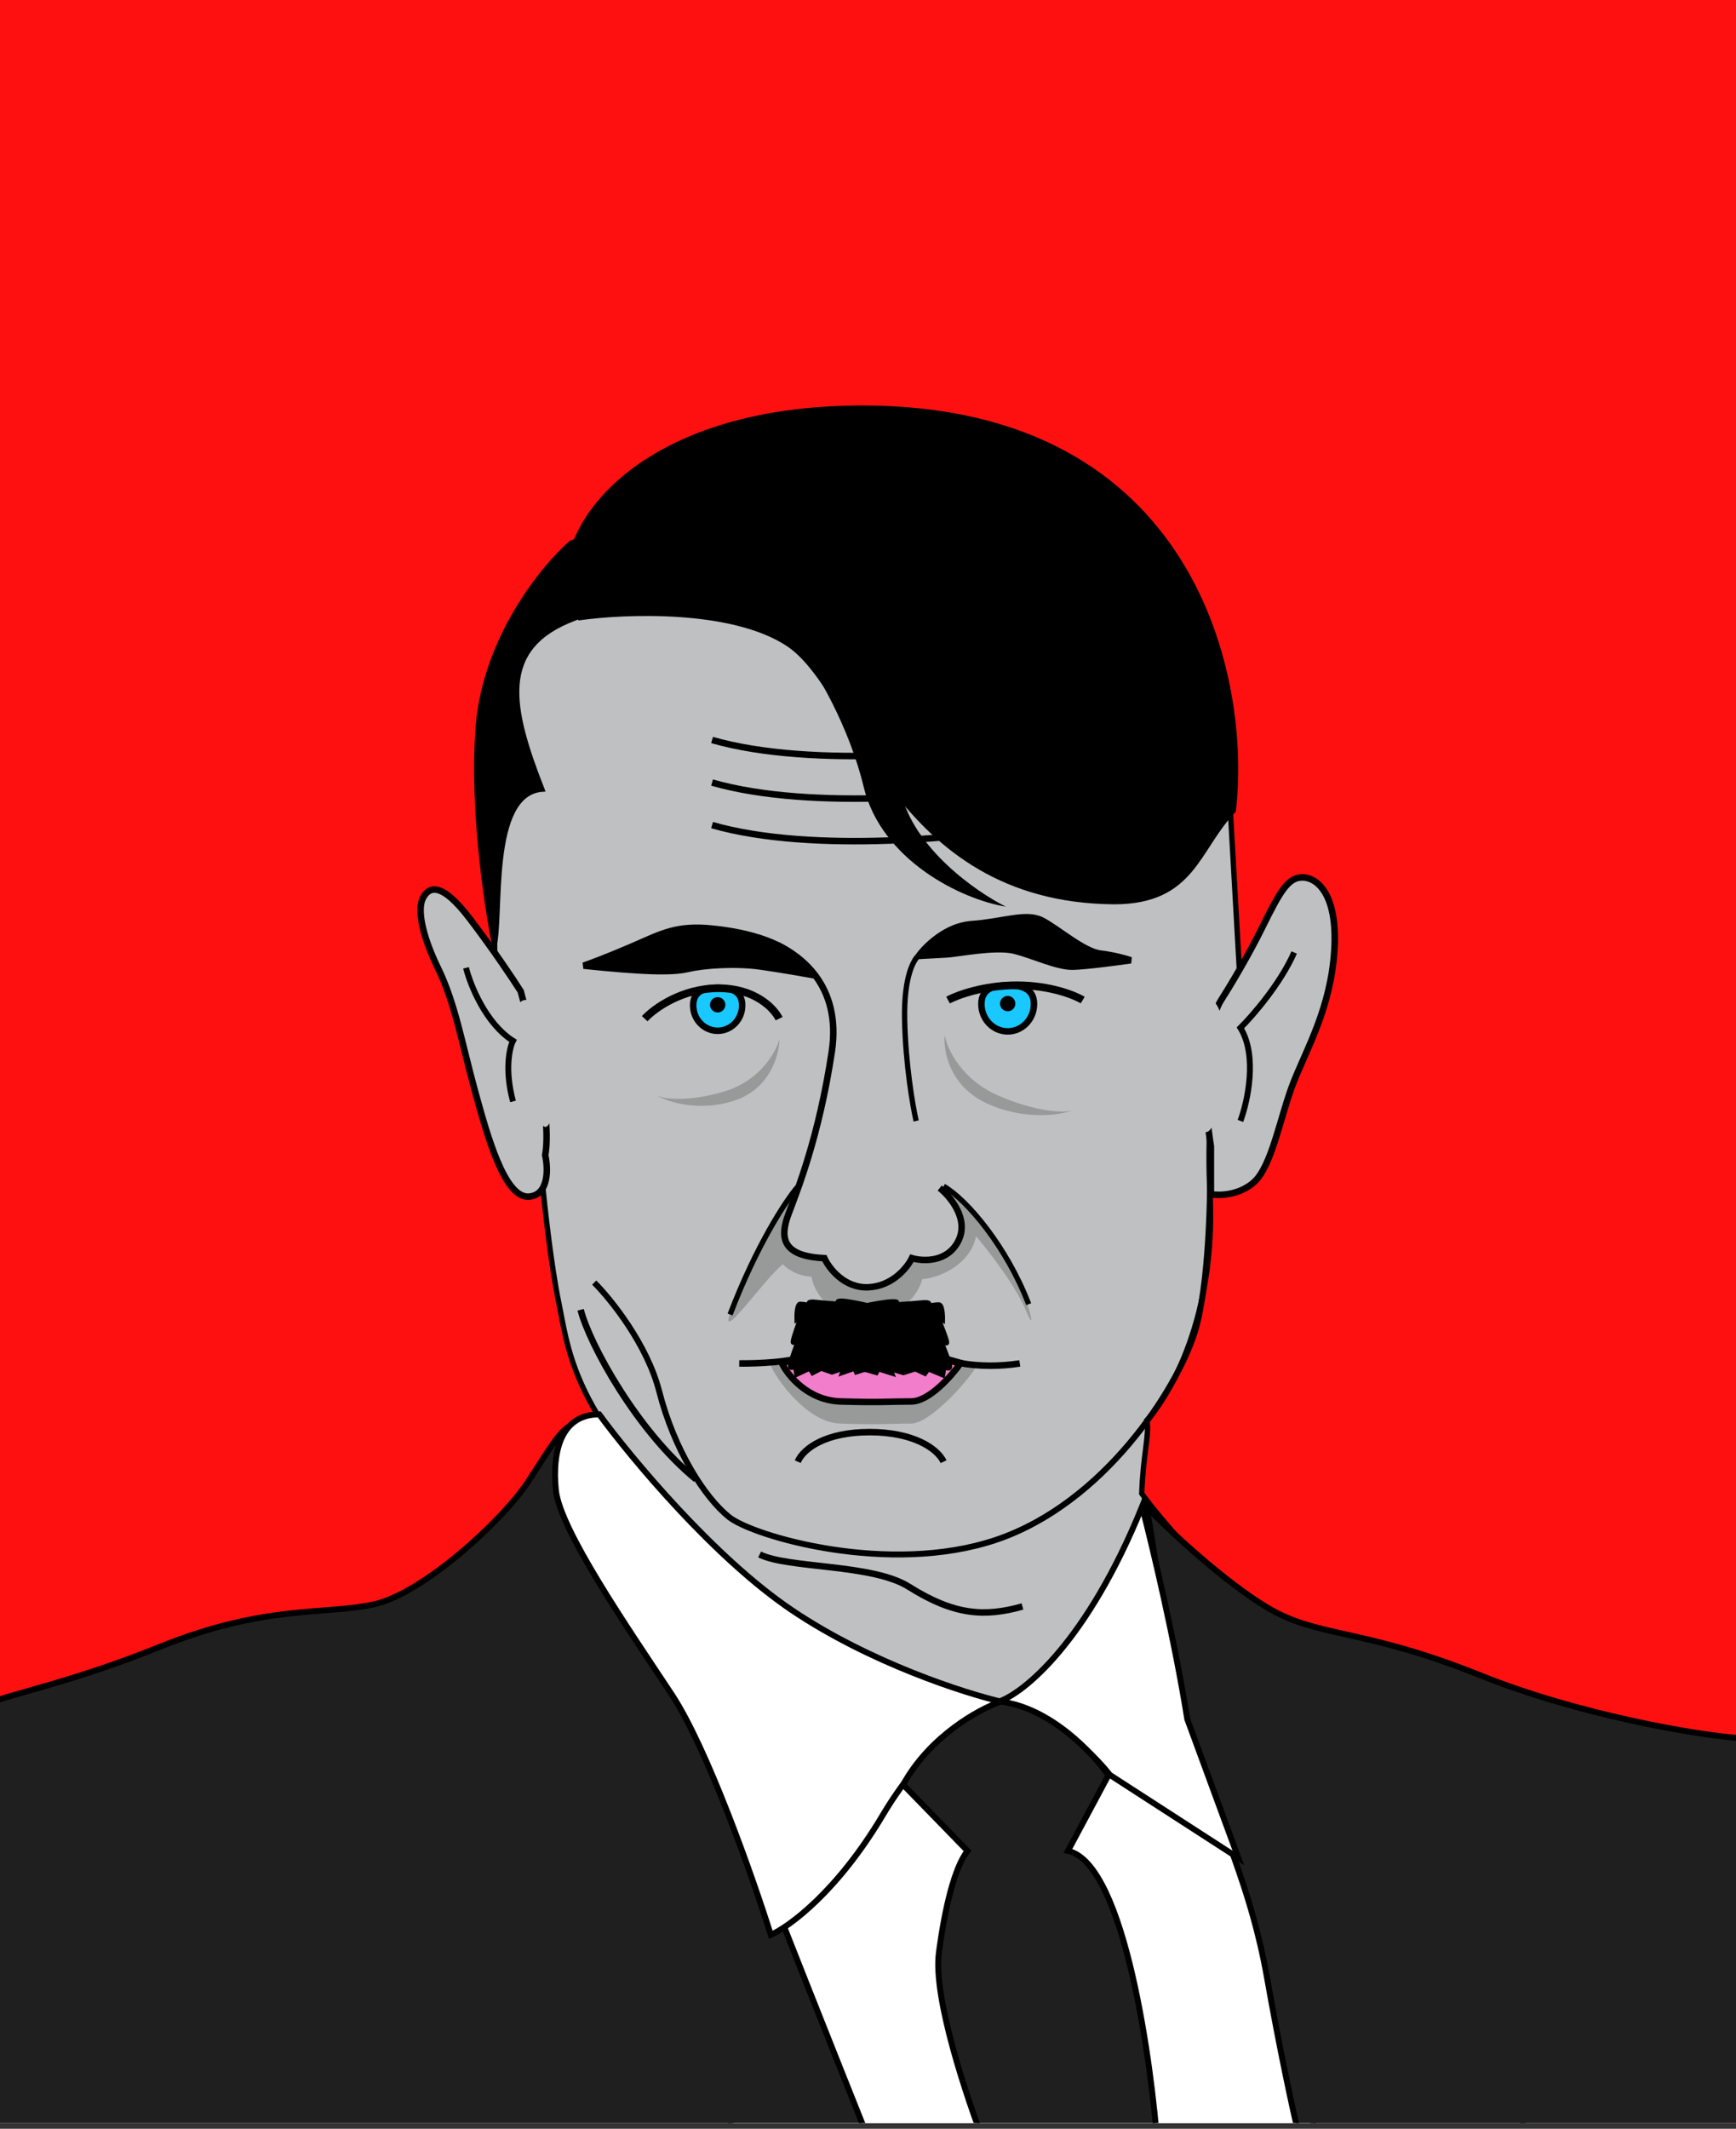 <svg width="275" height="337" viewBox="0 0 275 337" fill="none" xmlns="http://www.w3.org/2000/svg">
<rect x="0" y="0" width="275" height="337" fill="#333333" stroke="none"/>
<g clip-path="url(#clip0_76_4418)">
<rect width="275" height="336.101" fill="#0D51FF"/>
<rect x="0" width="275" height="336.101" fill="#FF1010"/>
<path fill-rule="evenodd" clip-rule="evenodd" d="M85.897 186.951C86.271 190.959 87.319 200.425 88.517 206.227C88.638 206.814 88.754 207.419 88.873 208.044C89.732 212.547 90.788 218.081 95.645 225.532C94.231 249.067 89.023 250.327 82.216 251.975C80.252 252.45 78.156 252.957 75.979 254.04C71.033 256.502 61.122 257.246 51.076 258C40.879 258.766 30.544 259.542 25.124 262.134C20.916 264.146 15.893 267.973 11.048 271.664C5.98 275.524 1.108 279.236 -2.432 280.567V338.58H277.199V280.567C275.606 280.534 272.985 279.452 269.635 278.069C265.049 276.175 259.097 273.717 252.544 272.614C238.368 270.228 229.619 266.953 221.058 262.134C217.37 260.058 212.892 258.877 208.529 257.726C202.763 256.204 197.198 254.736 193.923 251.327C190.482 247.746 184.091 240.928 180.86 236.436C180.962 233.488 181.248 231.225 181.475 229.432C181.73 227.41 181.91 225.985 181.665 224.847C185.392 220.855 192.613 208.135 191.677 189.197C190.741 170.259 194.437 158.413 196.402 154.857L194.624 123.418C193.491 106.108 188.262 74.621 136.05 74.621C92.961 74.621 77.803 106.154 78.131 123.418L78.411 156.261L85.897 186.951Z" fill="#BEC0C1"/>
<path d="M88.517 206.227L88.929 206.141L88.517 206.227ZM85.897 186.951L86.316 186.912L86.313 186.881L86.306 186.852L85.897 186.951ZM88.873 208.044L88.459 208.122L88.873 208.044ZM95.645 225.532L96.065 225.558L96.073 225.419L95.998 225.302L95.645 225.532ZM82.216 251.975L82.117 251.565L82.216 251.975ZM75.979 254.04L76.166 254.417L75.979 254.04ZM51.076 258L51.107 258.42L51.076 258ZM25.124 262.134L24.942 261.754H24.942L25.124 262.134ZM11.048 271.664L10.793 271.329L11.048 271.664ZM-2.432 280.567L-2.581 280.173L-2.853 280.276V280.567H-2.432ZM-2.432 338.58H-2.853V339.001H-2.432V338.58ZM277.199 338.58V339.001H277.62V338.58H277.199ZM277.199 280.567H277.62V280.155L277.208 280.146L277.199 280.567ZM269.635 278.069L269.475 278.458L269.635 278.069ZM252.544 272.614L252.474 273.029L252.544 272.614ZM221.058 262.134L221.264 261.767L221.058 262.134ZM208.529 257.726L208.636 257.318L208.529 257.726ZM193.923 251.327L194.226 251.035L193.923 251.327ZM180.86 236.436L180.44 236.421L180.435 236.565L180.519 236.681L180.86 236.436ZM181.475 229.432L181.057 229.379V229.379L181.475 229.432ZM181.665 224.847L181.357 224.56L181.207 224.72L181.253 224.936L181.665 224.847ZM191.677 189.197L191.256 189.218L191.677 189.197ZM196.402 154.857L196.771 155.061L196.829 154.954L196.823 154.833L196.402 154.857ZM194.624 123.418L195.045 123.394L195.045 123.39L194.624 123.418ZM78.131 123.418L78.552 123.414L78.552 123.41L78.131 123.418ZM78.411 156.261L77.99 156.264L77.991 156.313L78.002 156.36L78.411 156.261ZM88.929 206.141C87.737 200.365 86.69 190.919 86.316 186.912L85.478 186.99C85.852 190.999 86.902 200.486 88.105 206.312L88.929 206.141ZM89.286 207.965C89.167 207.34 89.051 206.732 88.929 206.141L88.105 206.312C88.225 206.895 88.34 207.497 88.459 208.122L89.286 207.965ZM95.998 225.302C91.186 217.92 90.142 212.449 89.286 207.965L88.459 208.122C89.322 212.644 90.391 218.243 95.292 225.762L95.998 225.302ZM82.315 252.384C85.714 251.561 88.873 250.808 91.302 247.196C93.7 243.632 95.358 237.331 96.065 225.558L95.225 225.507C94.518 237.268 92.865 243.365 90.603 246.726C88.374 250.041 85.525 250.741 82.117 251.565L82.315 252.384ZM76.166 254.417C78.295 253.358 80.348 252.86 82.315 252.384L82.117 251.565C80.156 252.04 78.016 252.556 75.791 253.664L76.166 254.417ZM51.107 258.42C56.127 258.043 61.13 257.668 65.496 257.078C69.852 256.489 73.626 255.681 76.166 254.417L75.791 253.664C73.385 254.861 69.731 255.656 65.383 256.243C61.047 256.829 56.07 257.203 51.044 257.58L51.107 258.42ZM25.305 262.514C27.952 261.248 31.835 260.412 36.365 259.799C40.886 259.188 46.006 258.803 51.107 258.42L51.044 257.58C45.949 257.963 40.803 258.349 36.252 258.965C31.711 259.579 27.716 260.428 24.942 261.754L25.305 262.514ZM11.303 271.999C16.161 268.298 21.146 264.503 25.305 262.514L24.942 261.754C20.687 263.79 15.625 267.648 10.793 271.329L11.303 271.999ZM-2.284 280.961C-0.464 280.277 1.674 278.991 3.973 277.411C6.278 275.827 8.771 273.927 11.303 271.999L10.793 271.329C8.257 273.26 5.78 275.147 3.496 276.717C1.208 278.29 -0.861 279.526 -2.581 280.173L-2.284 280.961ZM-2.011 338.58V280.567H-2.853V338.58H-2.011ZM277.199 338.159H-2.432V339.001H277.199V338.159ZM276.778 280.567V338.58H277.62V280.567H276.778ZM269.475 278.458C271.146 279.148 272.65 279.77 273.936 280.222C275.213 280.671 276.321 280.97 277.191 280.988L277.208 280.146C276.484 280.131 275.485 279.874 274.216 279.427C272.956 278.984 271.474 278.373 269.796 277.68L269.475 278.458ZM252.474 273.029C258.974 274.123 264.885 276.563 269.475 278.458L269.796 277.68C265.214 275.787 259.22 273.311 252.614 272.199L252.474 273.029ZM220.851 262.501C229.46 267.347 238.256 270.636 252.474 273.029L252.614 272.199C238.48 269.82 229.778 266.559 221.264 261.767L220.851 262.501ZM208.421 258.133C212.797 259.287 217.219 260.457 220.851 262.501L221.264 261.767C217.521 259.66 212.987 258.467 208.636 257.318L208.421 258.133ZM193.619 251.619C195.317 253.386 197.591 254.632 200.139 255.626C202.687 256.62 205.544 257.373 208.421 258.133L208.636 257.318C205.748 256.556 202.94 255.815 200.445 254.842C197.951 253.869 195.804 252.677 194.226 251.035L193.619 251.619ZM180.519 236.681C183.769 241.202 190.182 248.042 193.619 251.619L194.226 251.035C190.781 247.45 184.412 240.653 181.202 236.19L180.519 236.681ZM181.057 229.379C180.83 231.174 180.542 233.453 180.44 236.421L181.281 236.45C181.382 233.523 181.666 231.277 181.892 229.485L181.057 229.379ZM181.253 224.936C181.48 225.987 181.316 227.327 181.057 229.379L181.892 229.485C182.144 227.493 182.341 225.983 182.077 224.758L181.253 224.936ZM191.256 189.218C192.187 208.048 185.003 220.654 181.357 224.56L181.973 225.134C185.781 221.055 193.039 208.223 192.097 189.176L191.256 189.218ZM196.034 154.653C194.019 158.3 190.318 170.231 191.256 189.218L192.097 189.176C191.164 170.286 194.856 158.526 196.771 155.061L196.034 154.653ZM194.204 123.442L195.982 154.881L196.823 154.833L195.045 123.394L194.204 123.442ZM136.05 75.043C162.067 75.043 176.288 82.883 184.162 92.79C192.053 102.719 193.639 114.806 194.204 123.445L195.045 123.39C194.477 114.72 192.881 102.408 184.821 92.266C176.744 82.103 162.244 74.2 136.05 74.2V75.043ZM78.552 123.41C78.228 106.351 93.227 75.043 136.05 75.043V74.2C92.696 74.2 77.378 105.957 77.71 123.426L78.552 123.41ZM78.832 156.257L78.552 123.414L77.71 123.421L77.99 156.264L78.832 156.257ZM86.306 186.852L78.82 156.161L78.002 156.36L85.488 187.051L86.306 186.852Z" fill="black"/>
<path d="M120.33 246.087C124.868 248.333 138.193 247.556 143.956 251.187C151.161 255.725 155.98 256.005 161.969 254.321" stroke="black" stroke-width="1.029"/>
<path d="M91.979 207.349C93.335 212.698 100.877 226.531 110.271 234.204" stroke="black" stroke-width="1.029"/>
<path d="M191.677 182.413C191.817 188.901 191.527 203.691 189.244 210.952C186.39 220.028 174.834 237.993 157.851 243.748C140.869 249.502 119.301 243.233 115.465 240.146C111.628 237.058 106.809 229.572 104.423 220.262C102.515 212.814 96.766 205.681 94.131 203.045" stroke="black" stroke-width="0.936"/>
<path d="M199.958 146.81C197.675 151.451 194.702 156.354 193.501 158.226C192.051 160.378 189.684 168.041 191.817 181.478V189.057C193.08 189.291 196.196 189.253 198.554 187.232C201.502 184.706 202.812 176.659 204.917 171.326C207.022 165.992 210.812 159.489 211.373 150.46C211.935 141.43 208.566 138.904 206.32 138.904C204.075 138.904 202.812 141.009 199.958 146.81Z" fill="#BEC0C1" stroke="black" stroke-width="1.029"/>
<path d="M196.496 177.454C197.634 174.382 199.228 167.134 196.496 162.717C198.429 160.799 202.84 155.727 205.01 150.787" stroke="black" stroke-width="0.936"/>
<path d="M188.882 168.94C188.973 163.264 189.87 159.741 190.307 158.689C193.077 156.073 194.751 163.535 193.84 168.689C192.929 173.844 193.235 177.114 191.677 178.858C190.118 180.602 188.768 176.036 188.882 168.94Z" fill="#BEC0C1"/>
<path d="M164.729 130.623C154.109 132.541 128.854 135.226 112.798 130.623" stroke="black" stroke-width="1.029"/>
<path d="M164.729 123.886C154.109 125.804 128.854 128.489 112.798 123.886" stroke="black" stroke-width="1.029"/>
<path d="M164.729 117.149C154.109 119.067 128.854 121.752 112.798 117.149" stroke="black" stroke-width="1.029"/>
<path d="M83.838 189.431C86.982 189.131 86.832 184.94 86.365 182.881C87.45 176.893 84.228 163.076 82.481 156.916C81.343 155.122 78.14 150.319 74.434 145.453C69.803 139.371 67.885 140.447 66.996 142.178C66.107 143.909 66.762 147.886 69.428 153.36C72.095 158.834 73.218 165.337 75.183 172.495L75.221 172.635C77.184 179.784 79.934 189.803 83.838 189.431Z" fill="#BEC0C1" stroke="black" stroke-width="1.029"/>
<path d="M82.996 168.939C81.798 163.624 81.873 160.144 82.06 159.068C84.166 156.027 87.487 162.623 87.768 167.629C88.049 172.635 88.096 175.957 86.973 177.922C85.85 179.887 84.493 175.583 82.996 168.939Z" fill="#BEC0C1"/>
<path d="M73.826 153.22C74.497 155.918 76.923 162.006 81.265 164.775C80.704 165.883 79.918 169.351 81.265 174.366" stroke="black" stroke-width="0.936"/>
<path d="M120.518 274.158C122.839 274.167 129.869 275.45 129.682 279.016C129.495 282.581 132.26 284.731 132.338 285.151" stroke="black" stroke-width="0.936"/>
<path d="M154.39 274.017C152.132 274.026 145.698 275.45 145.88 279.015C146.062 282.581 143.845 284.686 143.769 285.105" stroke="black" stroke-width="0.936"/>
<path d="M38.925 335.773C40.219 333.122 43.061 326.791 44.071 322.673" stroke="black" stroke-width="0.936"/>
<path d="M241.754 337.904C240.701 334.454 238.591 326.106 238.584 320.309" stroke="black" stroke-width="0.936"/>
<path d="M115.886 207.256C119.332 198.512 123.605 192.035 125.804 188.963L124.354 193.595L124.541 196.542L126.272 198.18L130.529 199.069L131.325 200.379L133.991 202.952C134.366 203.264 135.694 203.878 138.015 203.841C140.335 203.803 143.317 200.737 144.518 199.209C147.606 199.911 151.161 198.18 152.003 195.232C152.677 192.874 151.286 190.07 150.506 188.963V188.355C152.347 190.257 156.626 194.905 159.021 198.273C162.015 202.484 164.776 212.776 162.577 207.583C160.818 203.429 156.666 198.148 154.623 195.7C153.688 200.341 148.526 202.375 146.109 202.484C145.563 204.62 142.965 208.828 136.939 208.566C130.913 208.304 128.845 204.152 128.564 202.11C126.244 202.035 124.572 200.768 124.026 200.145C121.079 202.39 113.359 213.665 115.886 207.256Z" fill="black" fill-opacity="0.2"/>
<path d="M139.278 206.227C139.481 207.521 139.765 210.587 139.278 212.496" stroke="black" stroke-width="1.029"/>
<path d="M123.137 149.617C126.604 151.273 133.37 155.864 131.758 166.533C129.743 179.869 126.37 188.302 124.918 192.151C123.465 196 123.934 198.864 130.587 199.177C131.321 200.788 133.745 203.965 137.568 203.786C141.391 203.607 143.752 200.639 144.455 199.177C146.189 199.699 150.087 199.884 151.811 196.447C153.535 193.01 150.561 189.436 148.859 188.079" stroke="black" stroke-width="1.029"/>
<path d="M126.319 187.934C124.525 190.039 119.881 197.02 115.652 208.098" stroke="black" stroke-width="0.842"/>
<path d="M149.477 187.793C153.126 189.883 159.433 197.291 162.951 206.461" stroke="black" stroke-width="0.842"/>
<path d="M145.688 151.161C144.83 151.66 143.152 154.417 143.302 161.454C143.451 168.49 144.58 175.053 145.126 177.454" stroke="black" stroke-width="0.842"/>
<path d="M115.745 340.873V263.117L157.711 274.532L194.764 261.058L208.847 340.873H115.745Z" fill="white" stroke="black" stroke-width="0.936"/>
<path d="M93.195 242.391C87.281 233.933 89.733 227.451 91.698 225.268C89.172 225.455 87.674 228.449 83.651 234.578C79.627 240.707 66.996 252.31 59.183 253.994C51.37 255.678 41.919 253.994 25.264 260.731C11.94 266.12 2.23 268.029 -1.871 269.667V337.504H137.126C132.837 326.791 123.034 302.191 118.131 289.503C112.002 273.643 100.587 252.965 93.195 242.391Z" fill="#1F1F1F" stroke="black" stroke-width="0.936"/>
<path d="M188.916 275.936C185.398 265.231 183.068 246.243 181.618 238.555C185.766 242.859 194.231 250.569 200.706 254.462C208.8 259.327 215.677 257.643 234.625 265.269C249.783 271.37 268.793 274.735 275.936 275.187V337.317H205.572C204.792 334.011 202.727 324.536 200.706 313.083C198.18 298.767 193.314 289.316 188.916 275.936Z" fill="#1F1F1F" stroke="black" stroke-width="0.936"/>
<path d="M125.477 254.929C113.125 246.62 99.963 230.788 94.926 223.911C88.984 223.911 87.441 229.572 88.049 235.841C88.657 242.11 99.324 257.549 106.388 268.216C112.04 276.75 119.223 297.16 122.108 306.299C125.024 305.02 132.653 299.44 139.839 287.351C147.025 275.262 155.465 270.368 158.787 269.433C152.83 268.06 137.828 263.238 125.477 254.929Z" fill="white" stroke="black" stroke-width="0.936"/>
<path d="M180.916 238.508C172.27 259.842 162.171 268.107 158.085 269.433C166.207 270.818 173.212 277.62 175.817 280.988L196.168 294.135L188.074 272.146C186.091 259.645 182.476 244.512 180.916 238.508Z" fill="white" stroke="black" stroke-width="0.936"/>
<path d="M143.067 282.532C147.297 274.822 155.122 270.555 158.506 269.386C166.329 270.322 173.15 277.542 175.583 281.035L169.173 293.012C178.343 295.024 182.522 328.007 183.349 339.61H156.027C153.204 332.264 147.793 316.301 148.728 309.153C149.664 302.004 151.224 295.585 153.267 293.012L143.067 282.532Z" fill="#1F1F1F" stroke="black" stroke-width="0.936"/>
<path d="M124.854 102.084C116.096 96.245 99.153 96.875 91.777 97.92C84.65 88.267 96.97 64.469 136.597 64.469C189.563 64.469 197.931 107.885 195.498 128.377C189.66 134.403 189.103 142.88 176.471 142.88C141.57 142.6 135.801 109.382 124.854 102.084Z" fill="black" stroke="black" stroke-width="0.561"/>
<path d="M136.812 124.562C134.585 115.285 129.375 106.069 126.374 102.584L135.92 105.978C137.345 108.748 140.697 116.506 142.7 125.384C144.702 134.263 154.621 141.181 159.33 143.53C152.25 142.378 139.597 136.157 136.812 124.562Z" fill="black"/>
<path d="M90.374 85.897C96.329 83.043 96.314 96.023 91.09 97.967C78.771 102.552 80.937 112.096 86.022 125.055C77.288 125.57 79.721 145.126 78.317 150.085C77.444 145.984 74.513 128.873 75.636 114.95C76.759 101.027 85.929 89.78 90.374 85.897Z" fill="black" stroke="black" stroke-width="0.561"/>
<path d="M126.365 231.397C127.3 229.245 130.887 226.718 137.754 226.718C144.62 226.718 148.43 229.245 149.477 231.397" stroke="black" stroke-width="1.029"/>
<path d="M133.056 225.362C127.84 225.181 122.911 218.304 121.968 215.911C123.153 215.589 127.507 214.964 127.769 214.554C129.173 215.464 133.271 217.238 138.436 217.056C143.601 216.874 146.919 215.312 147.933 214.554L154.623 216.379C153.194 218.847 147.226 225.362 144.378 225.362C140.817 225.362 139.575 225.588 133.056 225.362Z" fill="black" fill-opacity="0.2"/>
<path d="M133.189 221.864C127.974 221.715 124.783 217.74 123.839 215.771C125.024 215.506 127.46 214.891 127.722 214.554C129.126 215.303 133.224 216.763 138.389 216.613C143.554 216.463 146.873 215.178 147.886 214.554L152.191 215.771C150.761 217.802 147.189 221.864 144.341 221.864C140.781 221.864 139.709 222.05 133.189 221.864Z" fill="#F27DCA" stroke="black" stroke-width="1.029"/>
<path d="M117.102 215.847C119.814 215.879 125.734 215.665 127.721 214.554C128.891 215.24 132.671 216.613 138.426 216.613C144.18 216.613 147.132 215.24 147.888 214.554C149.63 215.416 154.799 216.881 161.547 215.847" stroke="black" stroke-width="1.029"/>
<path d="M133.281 205.852C134.229 205.852 136.457 206.332 137.453 206.572V216.745L135.599 217.33L135.341 216.745L133.281 217.466L133.538 216.745L131.787 217.33L130.087 216.745L128.697 217.466L128.233 216.745L126.121 217.736L125.915 216.385C125.572 216.625 124.936 216.862 125.142 215.89C125.348 214.918 126.052 213.024 126.379 212.199C126.035 212.529 125.39 212.991 125.554 212.199C125.719 211.407 126.413 209.498 126.739 208.643L126.121 209.048C126.087 208.148 126.162 206.347 126.739 206.347C127.316 206.347 127.975 206.497 128.233 206.572C127.993 206.332 127.841 205.888 129.16 206.032C130.479 206.176 132.216 206.302 132.92 206.347C132.646 206.182 132.333 205.852 133.281 205.852Z" fill="black" stroke="black" stroke-width="0.561"/>
<path d="M141.445 205.946C140.389 205.946 137.907 206.426 136.798 206.666V216.839L138.863 217.424L139.15 216.839L141.445 217.559L141.158 216.839L143.108 217.424L145.001 216.839L146.55 217.559L147.066 216.839L149.418 217.829L149.648 216.479C150.03 216.719 150.738 216.956 150.508 215.984C150.279 215.011 149.495 213.118 149.131 212.293C149.514 212.623 150.233 213.085 150.049 212.293C149.866 211.5 149.093 209.592 148.73 208.737L149.418 209.142C149.456 208.242 149.372 206.441 148.73 206.441C148.087 206.441 147.353 206.591 147.066 206.666C147.334 206.426 147.502 205.982 146.034 206.126C144.565 206.27 142.63 206.396 141.846 206.441C142.152 206.276 142.5 205.946 141.445 205.946Z" fill="black" stroke="black" stroke-width="0.561"/>
<path d="M117.57 159.155C117.57 161.381 115.831 163.185 113.687 163.185C111.542 163.185 109.804 161.381 109.804 159.155C109.804 156.93 111.542 156.354 113.687 156.354C115.831 156.354 117.57 156.93 117.57 159.155Z" fill="#18C8FF" stroke="black" stroke-width="1.029"/>
<circle cx="113.687" cy="159.068" r="1.216" fill="#010101"/>
<path d="M163.793 158.949C163.793 161.34 161.929 163.279 159.629 163.279C157.33 163.279 155.465 161.34 155.465 158.949C155.465 156.558 157.33 155.98 159.629 155.98C161.929 155.98 163.793 156.558 163.793 158.949Z" fill="#18C8FF" stroke="black" stroke-width="1.029"/>
<circle cx="159.629" cy="158.881" r="1.216" fill="#010101"/>
<path d="M123.418 161.267C122.638 159.66 119.628 156.448 113.827 156.448C108.026 156.448 103.612 159.66 102.131 161.267" stroke="black" stroke-width="1.216"/>
<path d="M150.179 158.319C151.629 157.54 155.84 155.98 161.08 155.98C166.319 155.98 170.218 157.54 171.513 158.319" stroke="black" stroke-width="1.216"/>
<path opacity="0.2" d="M114.803 172.766C120.338 171.082 122.823 166.737 123.476 164.522C123.445 166.989 121.977 172.383 116.354 174.232C110.731 176.081 105.752 174.441 103.965 173.39C105.203 174.052 109.268 174.45 114.803 172.766Z" fill="black"/>
<path opacity="0.2" d="M158.196 173.466C152.341 170.927 150.113 166.212 149.647 163.904C149.406 166.365 150.407 171.969 156.339 174.685C162.272 177.402 167.89 176.543 169.958 175.774C168.533 176.24 164.05 176.004 158.196 173.466Z" fill="black"/>
<path d="M153.895 146.301C149.909 146.581 146.662 149.771 145.537 151.331L149.994 151.09C151.583 151.003 157.711 149.756 160.717 150.508C163.723 151.261 167.451 153.088 169.971 153.031C171.986 152.986 176.911 152.337 179.121 152.018C178.43 151.777 176.503 151.229 174.329 150.964C171.611 150.634 167.517 146.956 165.015 145.698C162.512 144.441 158.877 145.951 153.895 146.301Z" fill="black" stroke="black" stroke-width="1.029"/>
<path d="M100.164 149.808C96.38 151.445 93.45 152.536 92.458 152.876C101.532 153.824 106.406 154 108.962 153.392C111.519 152.784 116.588 152.439 120.619 153.027C123.844 153.497 127.174 154.072 128.436 154.301L127.292 152.64C124.353 149.252 118.784 147.629 112.967 147.021C107.151 146.414 104.893 147.761 100.164 149.808Z" fill="black" stroke="black" stroke-width="1.029"/>
</g>
<defs>
<clipPath id="clip0_76_4418">
<rect width="275" height="336.101" fill="white"/>
</clipPath>
</defs>
</svg>
